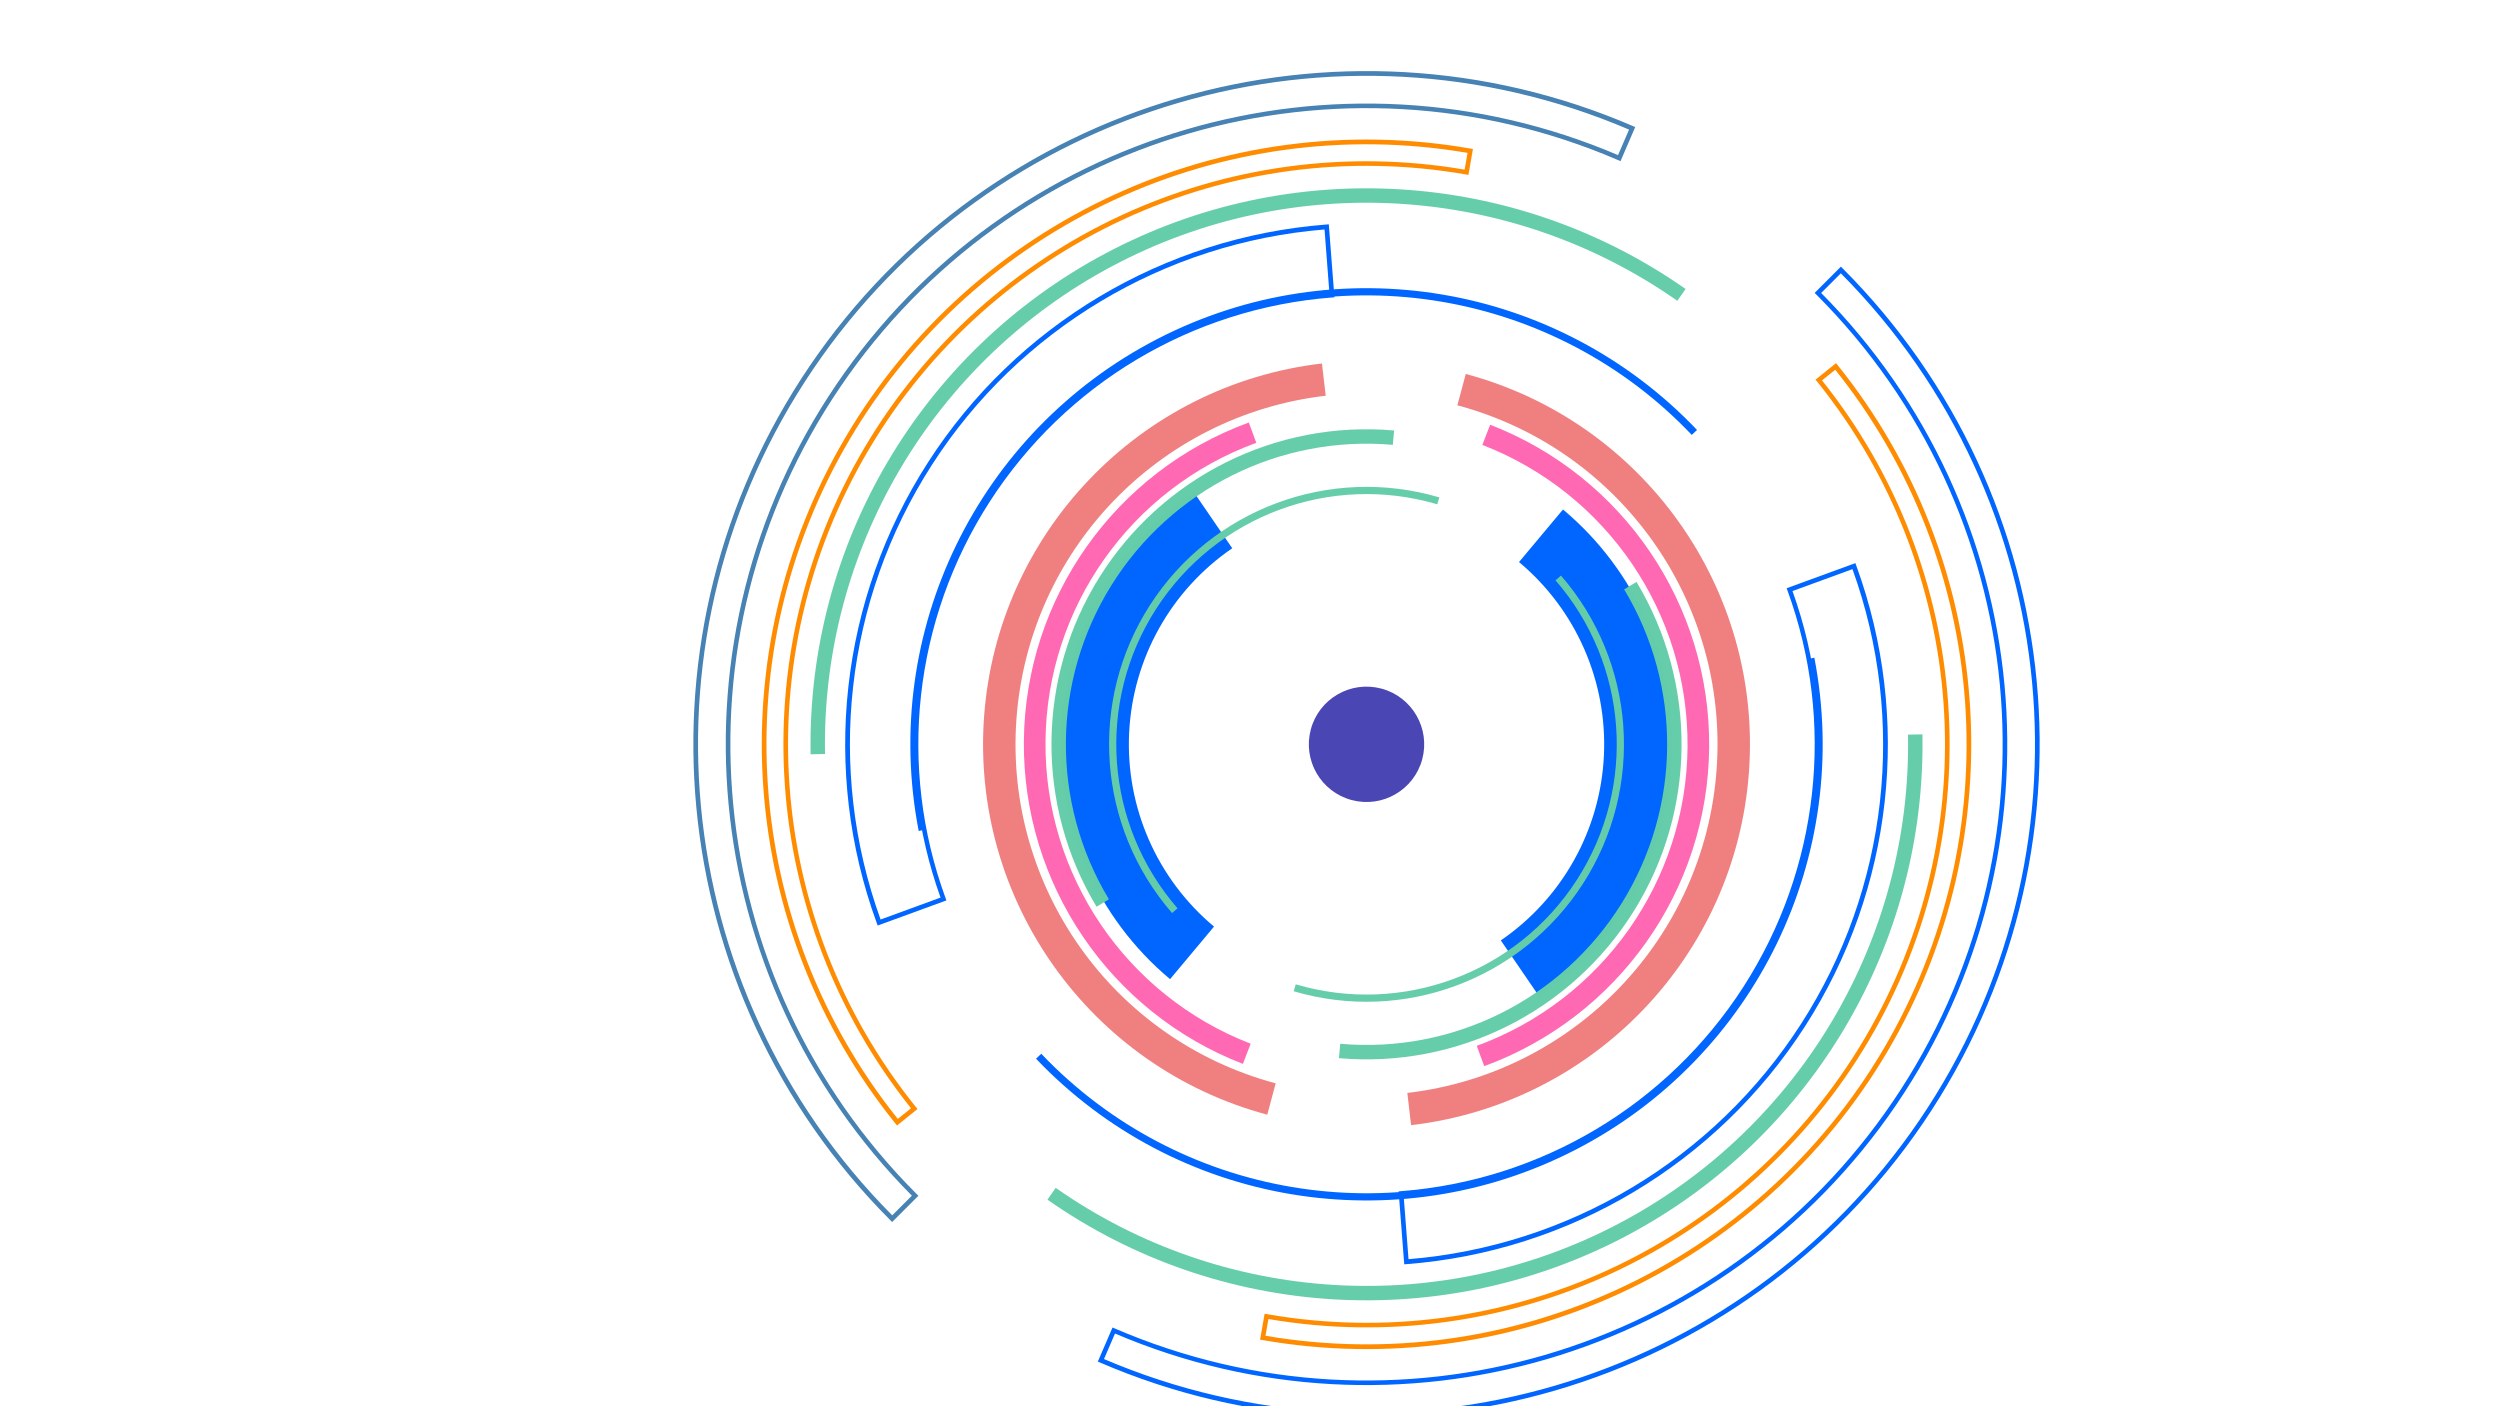 <?xml version="1.0" encoding="UTF-8" standalone="no"?>
<!-- Created with Inkscape (http://www.inkscape.org/) -->

<svg
   width="1920"
   height="1080"
   viewBox="0 0 1920 1080"
   version="1.1"
   id="svg5"
   inkscape:version="1.1.1 (1:1.1+202109281944+c3084ef5ed)"
   sodipodi:docname="nbfgvfc                           ccccccccccccccccccccc.svg"
   inkscape:export-filename="/home/parthasarathy/Videos/login.png"
   inkscape:export-xdpi="96"
   inkscape:export-ydpi="96"
   xmlns:inkscape="http://www.inkscape.org/namespaces/inkscape"
   xmlns:sodipodi="http://sodipodi.sourceforge.net/DTD/sodipodi-0.dtd"
   xmlns="http://www.w3.org/2000/svg"
   xmlns:svg="http://www.w3.org/2000/svg">
  <sodipodi:namedview
     id="namedview7"
     pagecolor="#ffffff"
     bordercolor="#666666"
     borderopacity="1.0"
     inkscape:pageshadow="2"
     inkscape:pageopacity="0.0"
     inkscape:pagecheckerboard="0"
     inkscape:document-units="px"
     showgrid="false"
     showborder="false"
     inkscape:zoom="0.35740741"
     inkscape:cx="1003.057"
     inkscape:cy="538.60104"
     inkscape:window-width="1294"
     inkscape:window-height="704"
     inkscape:window-x="0"
     inkscape:window-y="0"
     inkscape:window-maximized="1"
     inkscape:current-layer="layer1" />
  <defs
     id="defs2" />
  <g
     inkscape:label="Layer 1"
     inkscape:groupmode="layer"
     id="layer1">
    <path
       style="color:#000000;fill:#0066ff;fill-opacity:1;fill-rule:evenodd;stroke-width:3.577;-inkscape-stroke:none;paint-order:markers fill stroke"
       d="m 932.367,711.626 c -43.83,-36.669 -67.936,-91.681 -65.188,-148.761 2.748,-57.08 32.03,-109.524 79.179,-141.813 l -29.734,-43.42 c -60.701,41.571 -98.474,109.219 -102.012,182.705 -3.537,73.486 27.563,144.445 83.991,191.653 z"
       id="circle3748" />
    <path
       style="color:#000000;fill:#f08080;fill-opacity:1;fill-rule:evenodd;stroke-width:3.577;-inkscape-stroke:none;paint-order:markers fill stroke"
       d="M 979.723,832.011 C 854.726,798.518 771.25,681.139 780.643,552.074 790.037,423.009 889.63,318.953 1018.159,303.912 l -2.898,-24.759 C 875.009,295.566 766.03,409.428 755.779,550.265 745.529,691.101 836.874,819.539 973.271,856.087 Z"
       id="circle4362" />
    <path
       style="color:#000000;fill:#ff69b4;fill-opacity:1;fill-rule:evenodd;stroke-width:3.577;-inkscape-stroke:none;paint-order:markers fill stroke"
       d="M 960.537,801.586 C 864.748,764.532 801.993,672.056 802.946,569.354 803.899,466.652 868.361,375.35 964.822,340.08 l -5.713,-15.605 c -102.909,37.628 -171.761,135.156 -172.777,244.723 -1.016,109.568 66.015,208.354 168.208,247.885 z"
       id="circle4466" />
    <path
       style="color:#000000;fill:#66cdaa;fill-opacity:0.996;fill-rule:evenodd;stroke-width:3.577;-inkscape-stroke:none;paint-order:markers fill stroke"
       d="m 1105.41,381.996 c -84.212,-24.834 -174.744,8.864 -222.229,82.712 -47.485,73.848 -40.571,170.201 16.969,236.514 l 4.184,-3.631 C 848.39,633.118 841.679,539.501 887.847,467.701 934.014,395.902 1021.972,363.168 1103.848,387.312 Z"
       id="circle4468" />
    <path
       style="color:#000000;fill:#66cdaa;fill-opacity:0.996;fill-rule:evenodd;stroke-width:3.577;-inkscape-stroke:none;paint-order:markers fill stroke"
       d="m 1069.69,341.644 0.975,-11.035 c -90.661,-7.964 -178.153,35.639 -226.377,112.823 -48.224,77.183 -49.054,174.934 -2.145,252.923 l 9.492,-5.708 c -44.773,-74.437 -43.977,-167.673 2.05,-241.341 46.027,-73.668 129.472,-115.262 216.004,-107.661 z"
       id="circle4472" />
    <path
       style="color:#000000;fill:#0066ff;fill-opacity:1;fill-rule:evenodd;stroke-width:3.577;-inkscape-stroke:none;paint-order:markers fill stroke"
       d="m 1166.603,431.653 c 43.83,36.669 67.942,91.683 65.195,148.763 -2.748,57.08 -32.03,109.524 -79.179,141.813 l 29.734,43.42 c 60.701,-41.571 98.474,-109.219 102.011,-182.705 3.537,-73.486 -27.563,-144.445 -83.991,-191.653 z"
       id="path7867" />
    <path
       style="color:#000000;fill:#f08080;fill-opacity:1;fill-rule:evenodd;stroke-width:3.577;-inkscape-stroke:none;paint-order:markers fill stroke"
       d="m 1119.254,311.271 c 124.997,33.493 208.473,150.872 199.079,279.937 -9.393,129.065 -108.987,233.121 -237.516,248.162 l 2.898,24.759 c 140.252,-16.413 249.225,-130.276 259.475,-271.113 10.25,-140.837 -81.088,-269.273 -217.485,-305.821 z"
       id="circle7869" />
    <path
       style="color:#000000;fill:#ff69b4;fill-opacity:1;fill-rule:evenodd;stroke-width:3.577;-inkscape-stroke:none;paint-order:markers fill stroke"
       d="m 1138.44,341.696 c 95.789,37.054 158.543,129.53 157.591,232.232 -0.953,102.702 -65.415,194.004 -161.875,229.274 l 5.706,15.603 C 1242.77,781.176 1311.628,683.651 1312.645,574.083 1313.661,464.516 1246.623,365.727 1144.43,326.196 Z"
       id="circle7871" />
    <path
       style="color:#000000;fill:#66cdaa;fill-opacity:0.996;fill-rule:evenodd;stroke-width:3.577;-inkscape-stroke:none;paint-order:markers fill stroke"
       d="m 993.56,761.284 c 84.212,24.834 174.744,-8.864 222.229,-82.712 47.485,-73.848 40.578,-170.199 -16.963,-236.512 l -4.184,3.631 c 55.944,64.474 62.655,158.091 16.488,229.891 -46.167,71.8 -134.125,104.534 -216.001,80.389 z"
       id="path7873" />
    <path
       style="color:#000000;fill:#66cdaa;fill-opacity:0.996;fill-rule:evenodd;stroke-width:3.577;-inkscape-stroke:none;paint-order:markers fill stroke"
       d="m 1029.281,801.636 -0.969,11.037 c 90.661,7.964 178.153,-35.639 226.377,-112.823 48.224,-77.183 49.048,-174.936 2.138,-252.925 l -9.492,5.709 c 44.773,74.437 43.984,167.674 -2.043,241.342 -46.028,73.668 -129.479,115.261 -216.011,107.659 z"
       id="circle7875" />
    <ellipse
       style="fill:#4a46b4;fill-opacity:1;fill-rule:evenodd;stroke-width:0.278;paint-order:markers fill stroke"
       id="circle11387"
       cy="-1161.679"
       cx="280.535"
       rx="44.297"
       ry="44.297"
       transform="rotate(105)" />
    <path
       style="color:#000000;fill:#0066ff;fill-opacity:1;fill-rule:evenodd;stroke-width:3.577;-inkscape-stroke:none;paint-order:markers fill stroke"
       d="m 726.833,691.512 -0.613,-1.679 C 689.221,588.637 701.725,476.027 760.023,385.413 818.321,294.799 915.619,236.739 1023.048,228.463 l 1.788,-0.138 -4.317,-56.036 -1.778,0.138 C 893.822,182.05 780.553,249.633 712.764,354.999 644.976,460.365 630.417,591.462 673.439,709.132 l 0.613,1.679 z m -4.49,-2.168 -46.063,16.849 C 634.397,590.009 648.909,460.856 715.768,356.935 782.627,253.014 894.14,186.279 1017.234,176.235 l 3.764,48.903 C 913.172,234.008 815.594,292.432 757.019,383.476 698.443,474.523 685.716,587.539 722.342,689.344 Z"
       id="path11474" />
    <path
       style="color:#000000;fill:#4682b4;fill-opacity:1;fill-rule:evenodd;stroke-width:6.345;stroke-miterlimit:4;stroke-dasharray:none;paint-order:markers fill stroke"
       d="m 705.32,918.339 -1.265,-1.265 C 538.259,751.278 513.597,491.33 645.263,297.318 776.93,103.305 1027.611,30.214 1242.92,123.054 l 1.64,0.702 11.282,-26.171 -1.64,-0.711 C 1026.501,-1.31 760.926,76.133 621.681,281.313 482.436,486.493 508.562,761.889 683.902,937.229 l 1.265,1.265 z m -5.004,-0.054 -15.096,15.096 C 512.227,759.182 486.679,486.598 624.635,283.318 762.59,80.039 1025.34,3.103 1251.115,99.526 l -8.457,19.601 C 1026.168,26.706 774.588,100.398 642.309,295.312 510.03,490.227 534.472,751.236 700.316,918.285 Z"
       id="circle11476" />
    <path
       style="color:#000000;fill:#ff8c00;fill-opacity:1;fill-rule:evenodd;stroke-width:3.577;-inkscape-stroke:none;paint-order:markers fill stroke"
       d="m 704.639,851.722 -1.121,-1.398 C 587.435,706.215 572.824,505.345 666.83,345.954 760.836,186.563 943.703,102.157 1125.987,134.02 l 1.764,0.311 3.473,-19.902 -1.764,-0.301 C 938.957,80.828 747.678,169.111 649.432,335.689 c -98.245,166.578 -82.96,376.703 38.357,527.31 l 1.121,1.388 z m -4.979,-0.583 -10.151,8.175 C 570.15,709.959 555.325,502.295 652.515,337.507 749.705,172.718 938.618,85.215 1127.079,117.408 l -2.248,12.858 C 941.679,99.001 758.2,183.989 663.748,344.136 c -94.451,160.145 -80.063,361.845 35.912,507.003 z"
       id="circle11478" />
    <path
       style="color:#000000;fill:#0066ff;fill-opacity:1;fill-rule:evenodd;stroke:none;stroke-width:3.577;-inkscape-stroke:none;paint-order:markers fill stroke"
       d="M 1303.303,330.196 C 1196.081,217.482 1027.334,188.984 889.043,260.235 750.753,331.486 676.007,485.438 705.552,638.173 l 5.439,-1.052 C 681.908,486.777 755.452,335.296 891.577,265.16 1027.703,195.024 1193.744,223.065 1299.287,334.015 Z"
       id="path11480" />
    <path
       style="color:#000000;fill:#66cdaa;fill-opacity:0.996;fill-rule:evenodd;stroke:none;stroke-width:3.577;-inkscape-stroke:none;paint-order:markers fill stroke"
       d="m 1288.183,231.012 6.357,-9.074 C 1162.996,129.76 990.817,119.204 848.997,194.621 707.177,270.037 619.663,418.687 622.54,579.287 l 11.075,-0.198 c -2.803,-156.455 82.423,-301.222 220.583,-374.693 138.16,-73.47 305.835,-63.184 433.984,26.615 z"
       id="circle11482" />
    <path
       style="color:#000000;fill:#0066ff;fill-opacity:1;fill-rule:evenodd;stroke-width:3.577;-inkscape-stroke:none;paint-order:markers fill stroke"
       d="m 1372.143,451.763 0.613,1.679 c 36.999,101.196 24.495,213.816 -33.803,304.43 -58.298,90.614 -155.596,148.674 -263.025,156.95 l -1.788,0.138 4.317,56.036 1.778,-0.138 c 124.919,-9.623 238.192,-77.211 305.981,-182.577 67.789,-105.366 82.343,-236.458 39.32,-354.129 l -0.613,-1.68 z m 4.49,2.169 46.063,-16.839 c 41.883,116.184 27.376,245.332 -39.483,349.253 -66.859,103.922 -178.377,170.661 -301.471,180.705 l -3.764,-48.903 c 107.826,-8.87 205.404,-67.293 263.979,-158.338 58.576,-91.047 71.303,-204.072 34.677,-305.877 z"
       id="path11484" />
    <path
       style="color:#000000;fill:#0066ff;fill-opacity:1;fill-rule:evenodd;stroke-width:3.577;-inkscape-stroke:none;paint-order:markers fill stroke"
       d="m 1393.656,224.946 1.265,1.265 c 165.797,165.797 190.454,425.74 58.788,619.752 -131.667,194.013 -382.339,267.103 -597.647,174.263 l -1.64,-0.702 -11.282,26.171 1.64,0.711 c 227.702,98.184 493.266,20.741 632.511,-184.439 139.245,-205.18 113.124,-480.571 -62.216,-655.911 l -1.265,-1.265 z m 5.004,0.054 15.096,-15.096 c 172.993,174.199 198.536,446.778 60.581,650.057 C 1336.381,1063.241 1073.64,1140.177 847.866,1043.754 l 8.457,-19.601 c 216.49,92.421 468.061,18.73 600.339,-176.185 132.279,-194.915 107.843,-455.919 -58.002,-622.968 z"
       id="circle11486" />
    <path
       style="color:#000000;fill:#ff8c00;fill-opacity:1;fill-rule:evenodd;stroke-width:3.577;-inkscape-stroke:none;paint-order:markers fill stroke"
       d="m 1394.337,291.563 1.121,1.398 c 116.083,144.109 130.694,344.979 36.687,504.37 -94.006,159.391 -276.873,243.797 -459.157,211.934 l -1.764,-0.311 -3.473,19.892 1.763,0.301 c 190.503,33.3 381.782,-54.984 480.027,-221.562 98.245,-166.578 82.965,-376.698 -38.352,-527.305 l -1.121,-1.388 z m 4.979,0.583 10.156,-8.18 c 119.358,149.356 134.178,357.014 36.989,521.803 -97.189,164.787 -286.1,252.294 -474.559,220.104 l 2.243,-12.853 c 183.152,31.265 366.631,-53.723 461.083,-213.87 94.451,-160.145 80.063,-361.845 -35.912,-507.003 z"
       id="circle11488" />
    <path
       style="color:#000000;fill:#0066ff;fill-opacity:1;fill-rule:evenodd;stroke:none;stroke-width:3.577;-inkscape-stroke:none;paint-order:markers fill stroke"
       d="m 795.673,813.089 c 107.222,112.714 275.969,141.213 414.26,69.961 138.291,-71.251 213.036,-225.203 183.491,-377.938 l -5.439,1.052 c 29.083,150.344 -44.461,301.825 -180.586,371.961 -136.125,70.136 -302.166,42.095 -407.71,-68.855 z"
       id="path11490" />
    <path
       style="color:#000000;fill:#66cdaa;fill-opacity:0.996;fill-rule:evenodd;stroke:none;stroke-width:3.577;-inkscape-stroke:none;paint-order:markers fill stroke"
       d="m 810.793,912.273 -6.353,9.069 c 131.544,92.178 303.718,102.738 445.538,27.322 141.82,-75.416 229.334,-224.076 226.457,-384.676 l -11.08,0.203 c 2.803,156.455 -82.418,301.217 -220.578,374.688 -138.16,73.47 -305.835,63.193 -433.984,-26.605 z"
       id="circle11492" />
  </g>
</svg>
